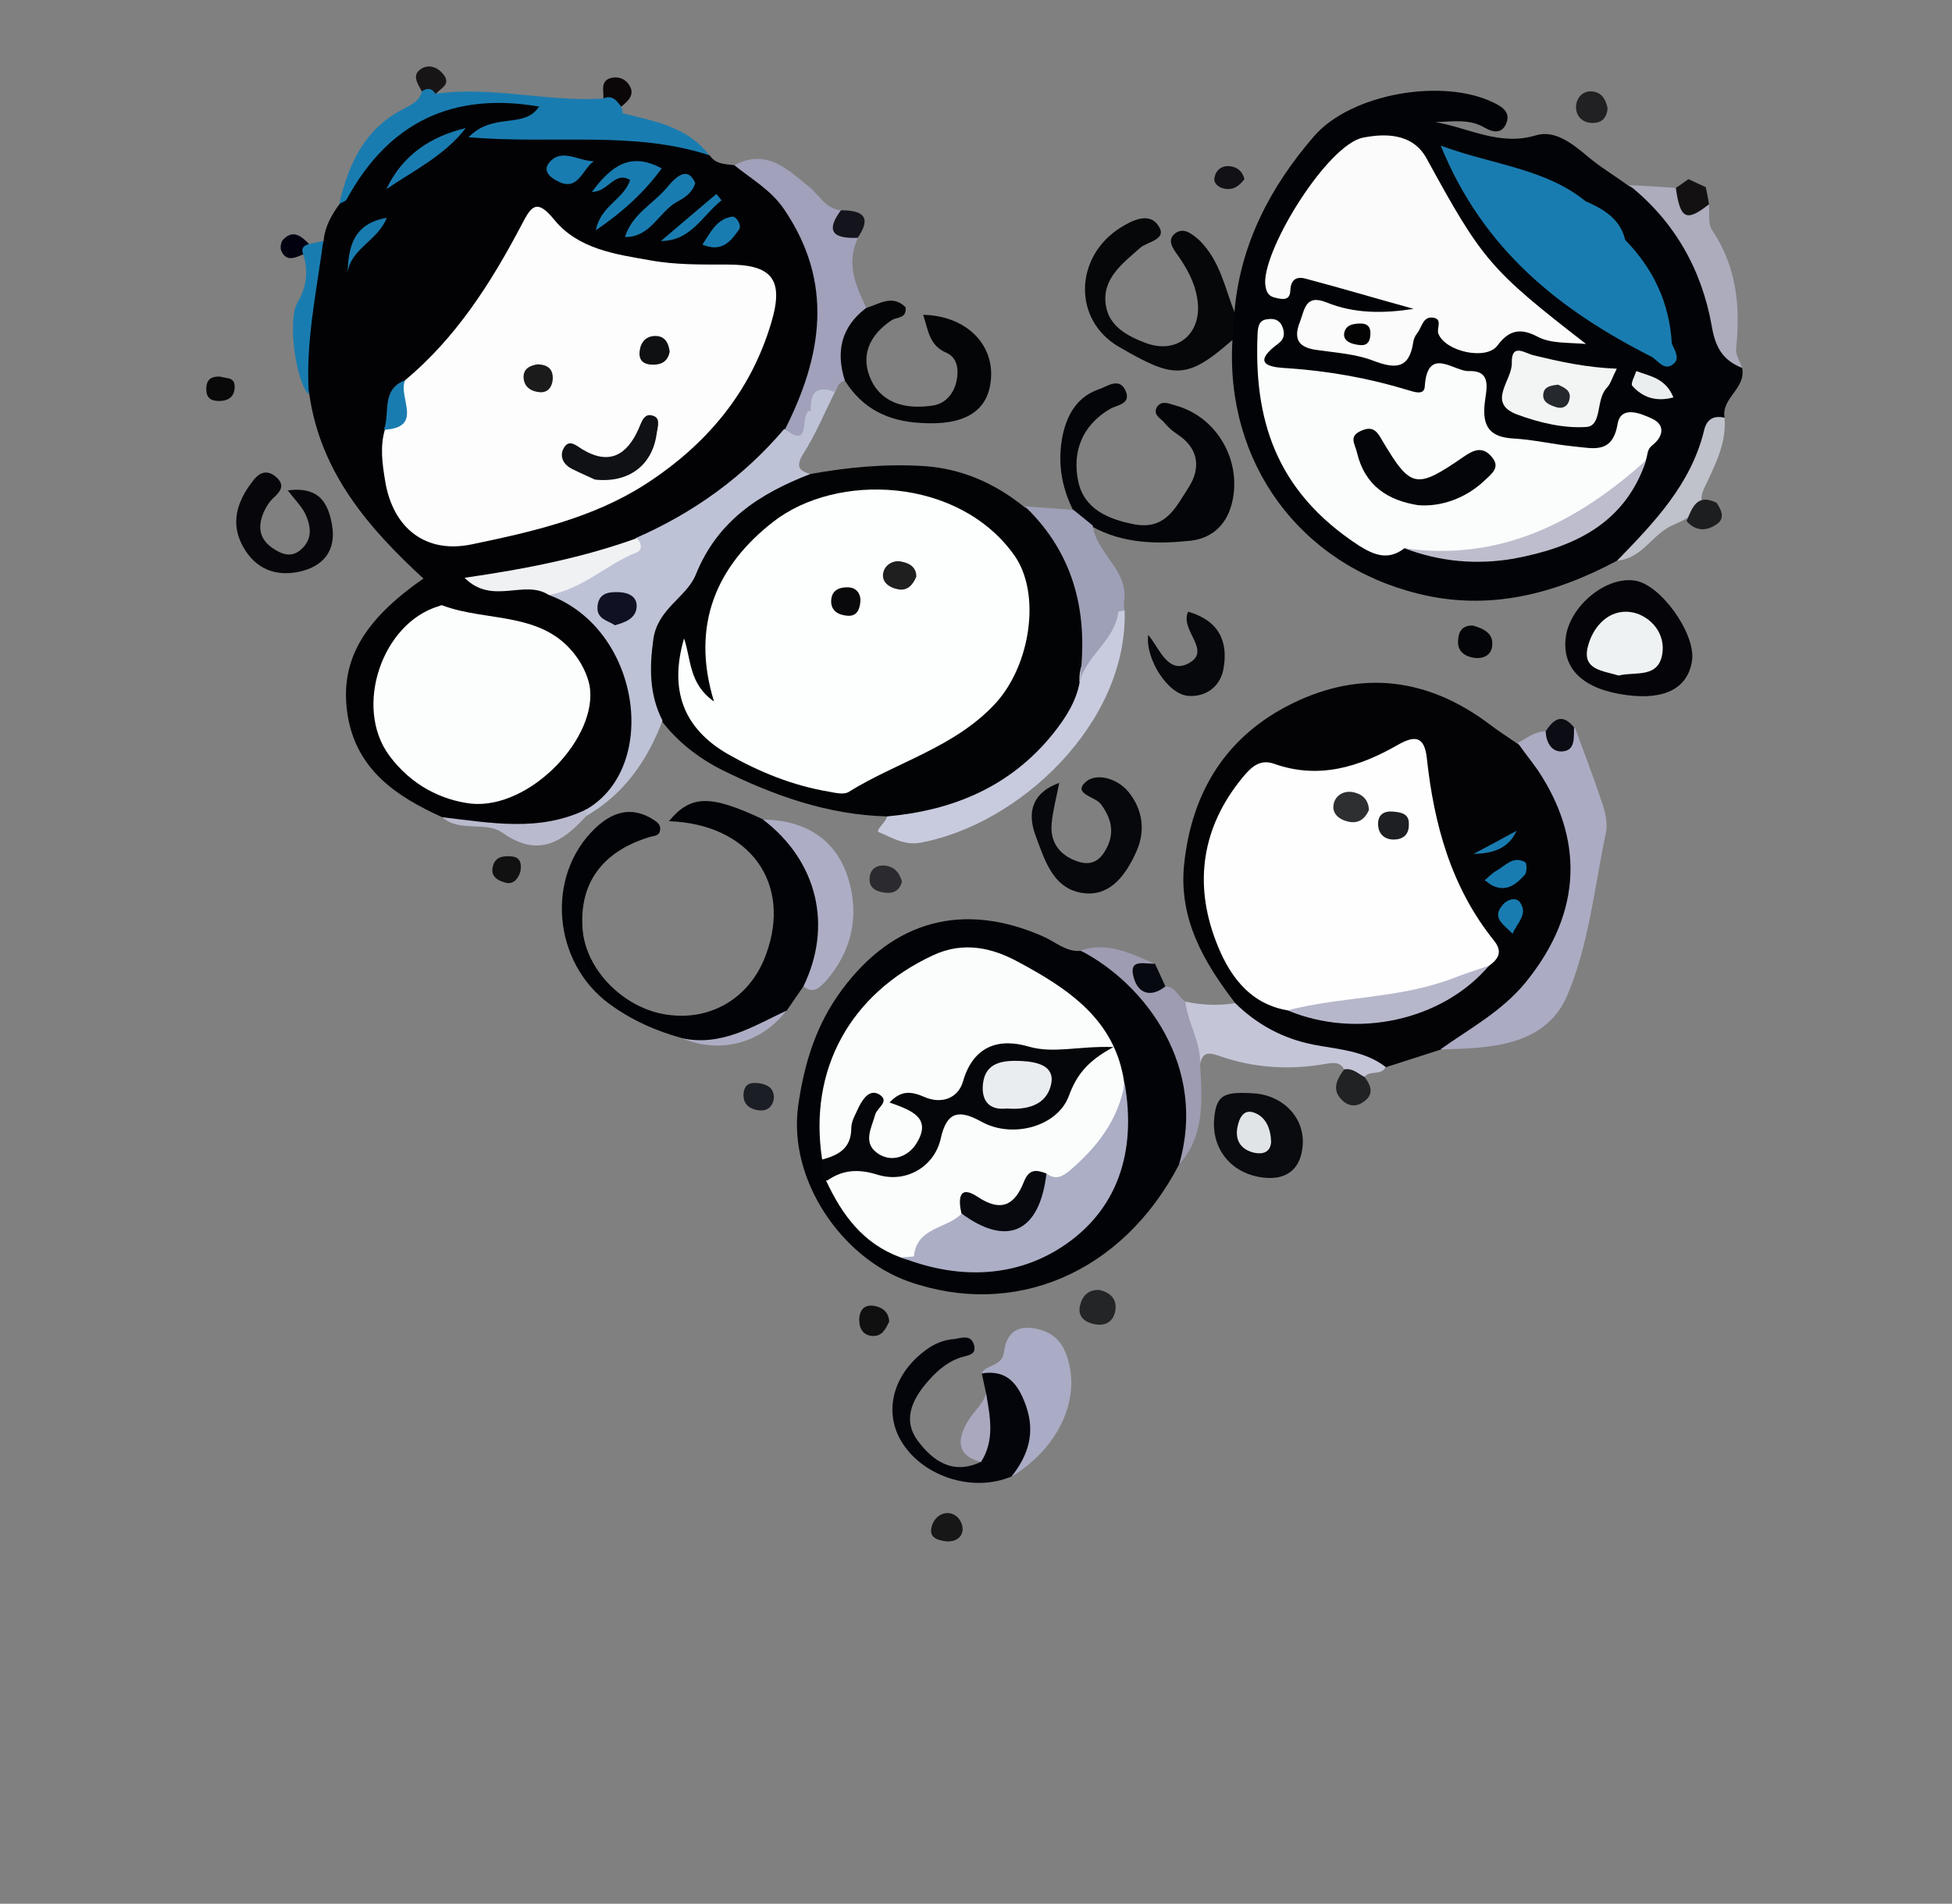 <?xml version="1.0" encoding="utf-8"?>
<!-- Generator: Adobe Illustrator 19.2.0, SVG Export Plug-In . SVG Version: 6.00 Build 0)  -->
<svg version="1.1" id="Layer_1" xmlns="http://www.w3.org/2000/svg" xmlns:xlink="http://www.w3.org/1999/xlink" x="0px" y="0px"
	 width="489.1px" height="477.1px" viewBox="0 0 489.1 477.1" style="enable-background:new 0 0 489.1 477.1;" xml:space="preserve"
	>
<rect x="0" y="0" width="489.1" height="477.1" fill="#808080" stroke="none"/>
<style type="text/css">
	.st0{fill:#020205;}
	.st1{fill:#020307;}
	.st2{fill:#030306;}
	.st3{fill:#020305;}
	.st4{fill:#BEC2D6;}
	.st5{fill:#ABABC3;}
	.st6{fill:#040508;}
	.st7{fill:#A1A1BB;}
	.st8{fill:#C8CBDE;}
	.st9{fill:#050709;}
	.st10{fill:#040507;}
	.st11{fill:#04050B;}
	.st12{fill:#050509;}
	.st13{fill:#C4C5D7;}
	.st14{fill:#AAABC4;}
	.st15{fill:#9EA0B7;}
	.st16{fill:#07080C;}
	.st17{fill:#ACACBD;}
	.st18{fill:#ADADC5;}
	.st19{fill:#9D9CB2;}
	.st20{fill:#090B0E;}
	.st21{fill:#07070B;}
	.st22{fill:#BFC2CB;}
	.st23{fill:#B9BACD;}
	.st24{fill:#A9A8BF;}
	.st25{fill:#232526;}
	.st26{fill:#202223;}
	.st27{fill:#131112;}
	.st28{fill:#040509;}
	.st29{fill:#212123;}
	.st30{fill:#1D1E20;}
	.st31{fill:#2B2B2F;}
	.st32{fill:#070911;}
	.st33{fill:#14151C;}
	.st34{fill:#171717;}
	.st35{fill:#101011;}
	.st36{fill:#0B0C14;}
	.st37{fill:#1B1E24;}
	.st38{fill:#111111;}
	.st39{fill:#171515;}
	.st40{fill:#0B0607;}
	.st41{fill:#080908;}
	.st42{fill:#121116;}
	.st43{fill:#020110;}
	.st44{fill:#FDFDFD;}
	.st45{fill:#FCFDFD;}
	.st46{fill:#EFF1F3;}
	.st47{fill:#197CB0;}
	.st48{fill:#FBFCFC;}
	.st49{fill:#FCFBFB;}
	.st50{fill:#F3F5F5;}
	.st51{fill:#BEBDCD;}
	.st52{fill:#EAEEEF;}
	.st53{fill:#FDFEFD;}
	.st54{fill:#B7B7CC;}
	.st55{fill:#FDFEFE;}
	.st56{fill:#ABAEC5;}
	.st57{fill:#050609;}
	.st58{fill:#101223;}
	.st59{fill:#EFF2F3;}
	.st60{fill:#E1E4E7;}
	.st61{fill:#0F1115;}
	.st62{fill:#0F1012;}
	.st63{fill:#1B1B1B;}
	.st64{fill:#020302;}
	.st65{fill:#25282C;}
	.st66{fill:#2D2F30;}
	.st67{fill:#1D1F22;}
	.st68{fill:#1F1F20;}
	.st69{fill:#09090B;}
	.st70{fill:#07090F;}
	.st71{fill:#EAEDEF;}
</style>
<g>
	<path class="st0" d="M110.8,204.8c-11.5-5.2-21.5-11.9-23.7-25.6c-2.1-13.3,3.7-23.6,19-34.2c-13.8-12.7-25.8-26.6-28.6-46.2
		c-3.9-13.3-0.8-26,3.6-38.5c0.3-3.5,2-6.5,4-9.2c4.5-8.9,9.7-17.7,19.1-21.8c10-4.4,20.6-7.7,31.7-2.8c-0.4,5.1-4.8,4.7-9.6,6.5
		c12,0.3,22.5-1.4,33,0.3c6.5,1,13,1.7,18.5,5.6c1.5,2.3,3.9,2.2,6.2,2.5c13.9,3.5,19.1,14.4,21.8,26.8c3,13.9,0.2,27.1-7,39.3
		c-10,13.5-23.3,22.9-38.7,29.2c-11.6,3.8-23.1,8.1-35.4,9.2c5,0.1,9.9-0.1,14.5,1.7c16.5,7.9,23.7,22.2,20.2,39.9
		c-1.5,7.6-6.7,12.2-12.9,16.1c-6,4.5-12.1,6.6-19.7,3.6C121.7,205.3,115.9,206.8,110.8,204.8z"/>
	<path class="st1" d="M436.5,92.2c1.1,5.1-5.2,7.5-4.4,12.4c-2.5,2.8-4,6.1-5.3,9.6c-4.1,11.4-11.9,19.6-21.6,26.3
		c-15.7,8.4-32.1,12.7-49.8,8.3c-29.7-7.3-48.4-32.8-46.6-63.5c-1.8-2.5-1.7-4.8,0.5-7c1.4-17,9-31.5,19.9-44.1
		c9.3-10.8,32.3-14.7,45-8.5c2.3,1.1,4.2,2.4,3.3,5c-1,2.7-3,2.7-5.5,1.3c-3.8-2.3-8.2-1.5-12.4-1.4c8.4,1.4,16.1,6.1,25.3,3.3
		c4.7-1.4,9.1,2.1,12.9,5.3c3.2,2.7,6.9,4.9,10.3,7.4c15,6.7,18.9,20.8,22.8,34.7C432.1,85.4,433.5,89.1,436.5,92.2z"/>
	<path class="st2" d="M309.5,251.4c-7.9-10.3-14.2-21.1-12.8-34.8c1.9-18.2,10.6-32.2,27.1-40.3c17.3-8.5,34-6.4,49.4,5.2
		c2.2,1.7,4.6,3.2,6.9,4.8c12.4,7.6,15.7,20.5,15.4,33.1c-0.4,19.6-15.4,38.3-34.7,43.7c-4.6,1.5-9.1,2.9-13.7,4.4
		c-10.4-2.5-21.4-2.6-31-7.9C313,257.7,310,255.5,309.5,251.4z"/>
	<path class="st3" d="M203,118.8c9.4-1.7,18.9-2.6,28.4-2s17.9,4.3,25.3,10.3c10,4.8,17.9,20.2,16.7,33.1c-0.3,3.7-0.7,7.4-1.2,11
		c-0.9,17.6-35,39.5-50,33.4c-14.8-0.4-28.3-5.2-41.4-11.7c-5.9-3-11-7-15-12.2c-7.3-7.5-7.6-22,0.4-30.9c3.8-4.3,6.5-9.2,9.8-13.7
		C182.8,127,190.7,119.3,203,118.8z"/>
	<path class="st1" d="M295.4,291.9c-14.3,27.4-41.5,38.6-67.9,29.2c-16.5-5.9-30.1-25.3-27.5-44c1.5-10.6,4.5-20.4,11-29.1
		c12.9-17.4,30.5-22.1,50.4-13.3c3,1.3,5.7,3.9,9.3,3.6c14.6,2.7,29.2,23.4,28.2,40C298.7,283,297.8,287.6,295.4,291.9z"/>
	<path class="st1" d="M201.3,247.2c-1.4,2-2.8,4.1-4.2,6.1c-7.9,5.4-15.9,10.3-26.1,6.9c-6.6-1.8-12.7-4.5-18.3-8.6
		c-14.2-10.4-16.1-32-3.6-44c4.3-4.1,9.1-5.7,14.6-2.2c0.9,0.6,1.9,1.2,1.7,2.6c-0.2,1.5-1.3,1.4-2.4,1.7c-12.1,3.6-18,11.7-17,23.4
		c0.9,10.1,10.4,19.7,21.2,21.2c11,1.6,20.8-4.3,24.7-15c6.7-18-4.1-32.8-24.3-33.5c5.5-6.6,10.3-6.7,23.5-0.5
		c12.6,6.2,19.5,23.2,14.7,36.3C205,244,204.2,246.4,201.3,247.2z"/>
	<path class="st4" d="M203,118.8c-12.6,4.9-23.2,11.6-28.7,25.3c-2.3,5.6-9.5,8.4-10.6,16.1c-1,7.3-1,13.9,2.3,20.4
		c-3.8,10-9.6,18.4-19.1,23.9c-0.6-0.4-0.7-0.8-0.5-1.2s0.4-0.5,0.6-0.5c18.4-10.8,13.4-45.3-9.5-53.7c4.7-3.9,9.5-7.6,15.5-9.5
		c2.6-0.8,5.3-1.8,6.4-4.8c14.4-6.3,26.9-15.3,37.1-27.3c0.8,0.5,2.5,0.5,2.6,0c0.6-2.7,1.6-5.4,2.7-7.9c1.5-3.4,4-5.7,7.4-1.4
		c-2.6,5.3-4.9,10.8-8.1,15.8C199.3,117.1,200.4,118,203,118.8z"/>
	<path class="st5" d="M360.9,263c7.3-5.2,15.2-9.4,21.2-16.6c15-18.3,14.3-36.8,3.2-53.4c-1.6-2.3-3.4-4.5-5-6.8
		c2.3-1.2,4.3-3,7.2-2.9c2.8,2.4,5,1.3,7.1-1c2.3,6.3,4.7,12.5,6.8,18.8c0.8,2.4,1.5,5.2,1,7.5c-2.9,13.8-4.3,28.3-9.8,41.1
		C387,262.3,373.2,262.7,360.9,263z"/>
	<path class="st6" d="M268.9,127.9c-3-6-4-12.3-2.6-19c1.2-5.3,3.8-9.6,9.2-11.4c2-0.7,5.1-3.1,6.6,0.6c1.3,3.2-2.3,3.4-4,4.4
		c-7.1,4.2-9.5,10.9-7.9,18.3c1.5,6.7,7.3,9.3,14,10.6c8,1.5,10.5-4.5,13.6-9.2c3.1-4.8,2.6-9.8-2.7-13.3c-1.2-0.8-2.3-1.7-3.2-2.8
		c-0.9-1.2-3.2-2.1-2-4.1c1.2-1.8,3.1-0.8,4.6-0.4c10.6,2.9,16.9,14.2,14.1,24.8c-1.4,5.3-5.1,8.5-10.2,9.1
		c-8.4,0.9-16.9,0.8-24.7-3.5C271.9,130.8,269.3,130.7,268.9,127.9z"/>
	<path class="st7" d="M209.3,98.3c-4.5-1.8-6.4-0.1-6.1,4.6c-3.2,0.1,0.6,10.1-6.5,4.7c9.3-18.4,12.3-36.7-0.2-55.1
		c-3.3-4.9-8.2-7.6-12.5-11.1c8.1-4.3,13.4,1.1,18.8,5.5c2.6,2.1,4.1,5.5,8,5.8c0.6,2.8,2.5,4.8,4.2,6.9c-3.1,6.3-0.6,12,2.1,17.6
		c-2.1,6-4.5,11.8-5.3,18.2C210.1,95.7,209.8,97.1,209.3,98.3z"/>
	<path class="st8" d="M222.3,204.6c16.6-1.5,31-7.5,41.7-20.9c3-3.8,5.6-7.8,6.5-12.6c-0.6-7.2,6.1-11.4,7.7-17.7
		c0.4-1.4,2.2-1.4,3.6-0.4c0.8,28.4-26.6,53.7-51.2,58.2c-4.1,0.7-7.1-1.3-10.3-2.6C219.1,208.2,221.9,206.2,222.3,204.6z"/>
	<path class="st9" d="M309.3,78.2c-0.2,2.3-0.3,4.6-0.5,7c-11.6,10.2-14.8,9.6-28.3,1.8c-11.9-6.8-11.3-22.9,0.5-30.1
		c2.9-1.8,7-3.7,9.2-0.4c2.5,3.6-2.7,4-4.5,5.6c-4.5,4-9.7,7.8-8.6,14.5c0.8,5.2,5.5,7.7,10.1,9.4c7.9,2.9,14.2-2.6,12.8-11.1
		c-0.6-4-2.5-7.5-4.8-10.8c-1.4-1.9-3-4.1-0.5-5.8c2.1-1.3,4.1,0.4,5.9,2C305.7,65.4,306.9,72.1,309.3,78.2z"/>
	<path class="st10" d="M211.7,95.4c-2.3-7.2-1-13.4,5.3-18.2c3.3-1,6.6-3.5,9.9-0.2c0.3,2.9-2.1,2.4-3.4,3.2
		c-5.8,3.8-8.1,9.2-5.1,15.3c3,6,9.3,7.1,15.5,6.1c3-0.5,5-2.9,5.7-5.8s0.4-6.2-2.5-7.4c-4.4-1.9-4.5-5.8-5.8-9.5
		c10.5,0.2,17.7,7.1,17,16c-0.6,8.3-6.8,11.8-17.5,11.1C222.5,105.6,216.1,102.4,211.7,95.4z"/>
	<path class="st11" d="M247.1,349.3c-0.4-1.7-0.7-3.4-1.1-5.1c4.2-1.4,8.3-1.7,10.9,2.8c2.9,5.2,4.9,10.7,1.9,16.6
		c-1.3,2.5-3,4.7-5.3,6.4c-9.8,4.2-22.7,0-27.9-9.2c-4.2-7.5-1.6-16.6,6.3-22.4c2.1-1.6,4.5-2.6,7-2.8c1.8-0.2,4.3-1.3,5.1,1.3
		c0.9,2.9-1.8,2.7-3.6,3.4c-3.6,1.3-6.2,3.8-8.6,6.7c-3.6,4.4-5.4,9.2-1.9,14c3.8,5.1,8.8,8.7,15.8,5.4
		C243.8,360.5,247.6,355,247.1,349.3z"/>
	<path class="st12" d="M407.6,174.2c-10.8-1.4-16.2-6.5-15.3-14.3c0.9-7.9,10-15.5,17.3-14.4c6.4,0.9,15.1,13,14.4,19.8
		C423.1,172.3,417.4,175.5,407.6,174.2z"/>
	<path class="st13" d="M309.5,251.4c5.5,5.4,12,8.9,19.6,10.4c6.2,1.2,12.8,1.5,18.1,5.6c-1.1,2.3-4,0.7-5.3,2.5
		c-2.5,1.6-3.8-0.3-5.1-1.9c-1-1.9-2.7-1.7-4.5-1.4c-9,1.6-18,1.1-26.6-1.9c-2.6-0.9-4.3-1.3-5,1.9c-2.9-4.8-6-9.6-3.7-15.6
		C301.1,251.9,305.3,252.1,309.5,251.4z"/>
	<path class="st14" d="M253.4,370.1c4.3-5.4,6.1-11.1,3.6-18c-2-5.5-4.8-8.9-11.1-7.9c1.3-2.4,5.2-1.6,5.7-5.5
		c0.4-3.3,2.1-6.4,6.8-5.9c4.9,0.6,7.7,3,9.1,7.6C270.8,350.9,265.1,363,253.4,370.1z"/>
	<path class="st15" d="M281.7,153c-0.5,0.1-1.5,0.2-1.5,0.4c-0.9,7.2-8.1,10.9-9.7,17.6c2.3-16.8-1-31.9-13.7-44.1
		c4.1,0.3,8.1,0.6,12.2,0.9c1.6,1.3,3.2,2.6,4.8,3.9c0.9,7,8.8,11,7.9,18.7C281.5,151.4,281.7,152.2,281.7,153z"/>
	<path class="st16" d="M265.4,196.2c-0.7,3.7-1.6,6.9-1.9,10.2c-0.4,4.5,1.8,7.7,6,9.3c3,1.2,5.5,0.7,7.3-2.3
		c2.6-4.2,1.9-8-0.9-11.8c-1.4-2-7.2-2.6-3.9-5.6c2.6-2.4,7.9-1,10.7,2.4c3.7,4.5,4.4,10,1.9,15.3c-2.4,5.3-6.1,10.6-12.4,10.2
		c-8.3-0.6-10.4-8.3-12.8-14.7C257.3,203.3,258.8,198.6,265.4,196.2z"/>
	<path class="st17" d="M436.5,92.2c-4.8-1.9-6.7-5.1-7.6-10.5c-2.5-14.1-9.3-26.2-20.7-35.3c3.9,0.2,7.8,0.4,11.7,0.7
		c2.3,2.4,4.7,4.4,8.3,4.1c0.2,2.2-0.3,4.9,0.8,6.5c6.2,9.2,7.1,19.2,6,29.8C434.9,89,436,90.6,436.5,92.2z"/>
	<path class="st18" d="M201.3,247.2c7.4-15.2,3.5-31.4-10.1-41.8c10.7,0.1,18.6,5.1,21.5,15.3c2.6,9,0.7,17.8-5.8,25.2
		C205,247.9,203.7,249,201.3,247.2z"/>
	<path class="st19" d="M297,251c0.6,5.4,3.9,10.1,3.7,15.6c0.5,8.9,1.3,17.9-5.3,25.3c7.2-24.3-8.2-45.2-24.7-53.7
		c6.8-2.3,12.7,0.8,18.6,3.3c-2.6,3.5-1.4,5.2,2.6,5.7C294.6,247.2,295.2,249.9,297,251z"/>
	<path class="st20" d="M314,274c7.4,0.4,13,6.1,12.4,13.1c-0.4,5.2-3.3,8.4-8.9,8.1c-8.3-0.5-13.8-6.6-13.3-14.5
		C304.7,274.6,306.3,273.5,314,274z"/>
	<path class="st21" d="M72.1,122.9c8.2-1.1,10.2,3.6,11.1,8.7c1.1,6.4-2.2,10.4-8.3,11.7c-6.7,1.4-11.8-1.4-14.6-7.5
		c-2.6-5.8-0.3-11.1,3.4-15.7c1.3-1.6,3.1-2.4,5.2-0.8c2.6,2.1,1.6,3.7-0.4,5.5c-1,0.9-1.8,2.2-2.4,3.5c-1.5,3.5-1.3,6.6,2.1,9
		c2.3,1.6,4.7,2.5,7,0.6c3.2-2.6,2.8-6,1.2-9.3C75.6,127,74.2,125.6,72.1,122.9z"/>
	<path class="st16" d="M287.7,159.1c2.9,3.5,4.9,9.8,10,7.2c6.2-3.2-2.2-8.3,0-13c7.7,2.2,10.2,7.5,8.8,14.6
		c-0.9,4.4-4.6,6.8-8.7,6.5C292.6,174.1,286.9,165,287.7,159.1z"/>
	<path class="st22" d="M405.2,140.5c9.3-9.6,18.5-19.1,21.8-32.7c0.6-2.6,2.3-3.8,5.1-3.1c0.5,5.8-1.9,10.9-4.3,16
		c-1,2.1-2.2,3.9-0.9,6.2c-2.2,2-4.8,3.4-7.5,4.6C414.1,133.6,411.6,140,405.2,140.5z"/>
	<path class="st23" d="M147,202.8c0,0.6-0.1,1.1-0.1,1.7c-6,6.6-12.1,10.5-21,4.2c-4.2-3-10.7,0-15.1-3.9
		C122.9,206.2,135.2,208.6,147,202.8z"/>
	<path class="st24" d="M247.1,349.3c1,5.8,2.2,11.6-1.3,17.1c-6.5-1.7-5.8-6-3.3-10.2C243.9,353.8,246.2,352,247.1,349.3z"/>
	<path class="st25" d="M275.6,323.3c2.7,0.7,4.2,2.3,3.9,4.9c-0.4,3-2.5,4.3-5.5,3.6c-2.6-0.6-4.1-2.2-3.3-4.9
		C271.3,324.5,273,323.1,275.6,323.3z"/>
	<path class="st26" d="M336.8,268c2.1-0.4,3.5,1.1,5.1,1.9c1.8,2.3,2.4,4.6-0.5,6.4c-1.5,1-3.2,1-4.7-0.2
		C333.5,273.4,334.8,270.7,336.8,268z"/>
	<path class="st18" d="M170.9,260.2c9.9,2.1,17.8-3,26.1-6.9C190.8,261.5,180.3,264.2,170.9,260.2z"/>
	<path class="st27" d="M428.2,51.2c-5.7,4.5-7.2,3.7-8.3-4.1c1.1-0.7,2.1-1.5,3.2-2.2c1.5,0.7,2.9,1.4,4.3,2
		C427.7,48.3,428,49.7,428.2,51.2z"/>
	<path class="st28" d="M369.2,156.8c2.6,0.8,5,1.9,4.7,5c-0.2,2.3-2.1,3.3-4.2,3.1c-2.7-0.3-4.8-1.7-4.3-4.9
		C365.6,157.7,367,156.6,369.2,156.8z"/>
	<path class="st29" d="M402.8,27.1c-0.2,2.6-1.6,3.8-3.9,3.7c-2.3,0-3.9-1.6-4-3.7c-0.1-2,1.1-4,3.4-4.2
		C401.1,22.8,402.3,24.7,402.8,27.1z"/>
	<path class="st30" d="M422.6,130.6c1.4-3.4,2.6-7,7.5-4.6c1.3,1.9,2.3,4.1-0.3,5.6C427.3,133.2,424.7,133,422.6,130.6z"/>
	<path class="st31" d="M226,220.9c-0.6,2.4-2.2,3.1-4.4,2.8s-3.9-1.2-3.7-3.7c0.1-1.9,1.4-3.1,3.4-3.1
		C223.9,217,225.3,218.5,226,220.9z"/>
	<path class="st32" d="M292,247.2c-3.6,2.9-6.8,1.8-7.9-2.1c-1.5-5.1,2.8-3.4,5.3-3.6C290.3,243.4,291.1,245.3,292,247.2z"/>
	<path class="st33" d="M214.9,59.6c-5.4,0.2-8.5-1.1-4.2-6.9C215.8,52.7,218.7,54.1,214.9,59.6z"/>
	<path class="st34" d="M237.2,386.3c-2.3-0.3-4.4-0.9-3.8-3.5c0.4-2,2.1-3.7,4.2-3.6c2.1,0.1,3.6,2.1,3.6,4.1
		C241.1,385.4,239.3,386.4,237.2,386.3z"/>
	<path class="st35" d="M222.8,331.2c-0.9,1.9-1.8,3.8-4.3,3.6c-2.4-0.2-3.3-2.1-3.2-4.3c0.1-2.3,1.4-3.7,3.9-3.2
		C221.3,327.7,222.7,329,222.8,331.2z"/>
	<path class="st36" d="M394.4,182.3c-0.1,2.4,0.4,5.7-2.8,6c-2.7,0.3-4.2-2.1-4.3-5C389.3,180.1,391.5,178.7,394.4,182.3z"/>
	<path class="st37" d="M193.9,275.3c-0.4,2.5-2.1,3.3-4.2,2.9c-2-0.4-3.5-1.5-3.4-4c0.2-2.8,2-3,4.1-2.7
		C192.5,271.9,194,272.8,193.9,275.3z"/>
	<path class="st38" d="M130.4,218.4c-0.5,1.6-1.6,3.4-3.8,2.8c-1.7-0.5-3.8-1.4-3.1-4.1c0.6-2.4,2.5-2.6,4.6-2.5
		C130.1,214.8,130.8,216,130.4,218.4z"/>
	<path class="st39" d="M109.2,23.5c-1.2-0.2-2.3-0.4-3.5-0.6c-1-1.9-2.7-4.1-0.1-5.7c1.6-1,3.7-0.6,5.2,1.1
		C113.3,21,110.6,22,109.2,23.5z"/>
	<path class="st40" d="M155.7,26.7c-1.5-0.7-3-1.3-4.5-2c0.1-1.9-0.8-4.3,1.7-5.1c1.6-0.5,3.5-0.1,4.6,1.5
		C159.3,23.6,157.5,25.2,155.7,26.7z"/>
	<path class="st41" d="M55.3,94.4c1.3,0.5,3.5,0,3.5,2.5c0,2.4-1.4,3.5-3.7,3.6c-1.8,0-3.3-0.4-3.4-2.7
		C51.6,95.4,52.6,94.2,55.3,94.4z"/>
	<path class="st42" d="M311.8,44.9c-1.2,1.6-2.7,2.8-4.9,2.4c-1.5-0.2-2.9-1.4-2.6-2.7c0.3-2,1.9-3.3,4.2-2.9
		C310.2,42,311.4,43.1,311.8,44.9z"/>
	<path class="st43" d="M77.4,61.1c-0.4,0.9-0.9,1.7-1.3,2.6c-2,0.8-4.3,2.1-5.6-0.8c-0.4-0.8-0.1-2.5,0.6-3
		C73.5,57.5,75.5,59.2,77.4,61.1z"/>
	<path class="st44" d="M101.5,95.3c12.7-10.6,21.4-24.2,29-38.6c2.5-4.8,3.8-7.3,8.4-1.6c6,7.3,15.2,8.6,23.8,10.1
		c6.4,1.2,13,1.1,19.6,1.1c11,0,14.2,3.6,11,14.4c-5.2,17.7-16.4,30.9-31.8,40.8c-13.2,8.4-28.3,11.8-43.2,14.9
		c-11.7,2.5-19.9-4.1-21.8-15.9c-0.7-4.2-1.3-8.5-0.1-12.7C100.6,104.7,98.6,98.9,101.5,95.3z"/>
	<path class="st45" d="M118,201.4c-7.3-0.9-14.9-4.5-20.5-12.1c-8.9-12.1-1.8-33.2,12.5-37.4c0.3-0.1,0.6-0.3,0.8-0.2
		c11.3,4.3,25.5,1.3,33.8,13.1c1.4,2,2.6,4.5,3.1,6.9C150.1,184.6,132.9,202.9,118,201.4z"/>
	<path class="st46" d="M159.5,134.9c1.4,1.2,1.4,3,0.1,3.5c-7.6,3-13.7,9.3-22.1,10.7c-6.2-4-14.1,2.7-21.1-4.3
		C131.7,142.6,145.9,139.8,159.5,134.9z"/>
	<g>
		<path class="st47" d="M177.7,38.9c-5.5-7.2-13.7-8.5-21.6-10.5c-0.1,0-0.3-0.1-0.5-0.1c0.1,0,0.3,0,0.5,0
			c-0.1-0.5-0.3-1.1-0.5-1.6c-1.1-1.6-2.3-3-4.5-2c-14,0.9-27.9-3.2-42-1.2c-0.9-1.5-2.1-1.5-3.4-0.6c-0.6,2.4-2.5,3.3-4.6,4.4
			C91.4,32.2,87.3,41.1,85,51.1c0.7-0.4,1.6-0.6,1.9-1.2C97.4,30.6,113.5,23,135,26.7c0.2,0,0.3,0,0.5,0c-0.2,0-0.3,0-0.5,0.1
			c-3.7,5.6-11.4,1.2-17.6,7.6C138.8,36.2,158.7,32.7,177.7,38.9z"/>
		<path class="st47" d="M77.3,61.2c-1.4,0.4-1.9,1.2-1.3,2.6c1.3,4.3,0.8,8.2-1.5,12.1c-2.5,4.4-0.4,19.8,2.9,23
			c-0.9-13,1.9-25.7,3.6-38.5C79.8,60.6,78.6,60.9,77.3,61.2z"/>
		<path class="st47" d="M149.3,57.7c6.9-4.7,12.1-9.5,16.5-15.5c-7.8-4.2-12.6-0.7-17.5,5.9c4.2,0,5.6-5.3,9.6-3
			C156.3,50,150.5,51.5,149.3,57.7z"/>
		<path class="st47" d="M169.6,50.6c1.9-1,3.9-2.3,4.6-4.7c-0.7-1.7-1.9-3-3.9-1.9c-1.2,0.7-2.2,1.8-3.1,2.9
			c-3.5,4.2-8.9,6.8-10.6,12.5C163,59.5,165,53.2,169.6,50.6z"/>
		<path class="st47" d="M96.8,47.4c6.9-4.7,14.6-8.4,19.9-15.3C107.9,34.2,100.9,38.8,96.8,47.4z"/>
		<path class="st47" d="M180.8,50.2c-0.4-0.5-0.9-1.1-1.3-1.6c-4.6,3.9-9.3,7.9-13.9,11.8C173.1,60.4,175.9,54.1,180.8,50.2z"/>
		<path class="st47" d="M137.5,40.9c-1.7,2.2,0.9,3.9,2.4,4.6c5,2.5,6-3.1,8.9-5.1C144.9,40.4,140.6,36.9,137.5,40.9z"/>
		<path class="st47" d="M87.1,68.3c0.8-6,7.6-8,9.8-13.7C88.6,56,87.3,61.8,87.1,68.3z"/>
		<path class="st47" d="M183.4,54.3c-3.8,0.6-5.3,3.8-7.4,7c5,2.1,7.2-1,9.2-3.8C185.9,56.5,184.5,54.1,183.4,54.3z"/>
		<path class="st47" d="M101.5,95.3c-6.1,2.3-3.7,8.2-5.3,12.4C106.4,107.2,99.6,99.4,101.5,95.3z"/>
	</g>
	<path class="st48" d="M351.9,137.4c-3.9,3-7.3,1.9-11.3-0.6c-21.4-13.9-26.4-32.3-25.5-53.1c0.1-1.8,0.3-3.5,2.5-3.7
		c1.4-0.2,2.8,0,3.6,1.6c0.8,1.8,0.7,3.3-0.9,4.5c-7.7,5.7-0.8,6,2.6,6.2c10.2,0.7,20.2,2.5,30,5.5c1.4,0.4,4,1.4,4.1-1
		c0.7-10.3,7.4-3.6,11.1-3.8c6-0.2,4.2,5,3.9,8.2c-0.6,5.7,1.3,8.4,7.3,8.7c5.1,0.3,10.1,1.5,15.2,2c4.6,0.4,9.5,2,10.8-5.6
		c0.8-4.8,5.8-2.7,8.6-1.4c3.5,1.6,2.8,4.6,0.1,6.7c-1.4,1.1-1.1,2.4-1.6,3.7C400.6,133.2,375.1,142.5,351.9,137.4z"/>
	<path class="st49" d="M397.4,86.2c-5.1-0.4-8.8-0.1-12.1-1.8c-4-2.1-7-2-10.1,2.2c-2.8,3.8-13.1,1.5-14.8-3c-0.5-1.3,1.2-3.7-1.4-4
		c-2.5-0.3-2.7,2.4-3.9,3.9c-0.5,0.6-0.9,1.5-1,2.3c-1,6.7-4.5,6.7-10,4.6c-4.4-1.7-9.4-2-14.2-2.7c-4.5-0.6-5.9-2.7-4.2-7
		c1.2-3,1.3-7.1,6.7-4.9c6.9,2.8,14.2,2.8,21.8,1.6c-9.1-2.5-18.1-5.2-27.2-7.6c-2.4-0.6-3.6,0.5-3.7,3.1s-2.2,2.1-3.8,1.7
		c-1.9-0.4-2.4-1.8-2.5-3.8c-0.1-9.1,15.7-34.5,24.5-36.3c5.1-1,12.4-1.4,16,5.3C371.4,65.2,373.4,67.6,397.4,86.2z"/>
	<path class="st50" d="M405.1,92.4c-1.2,2.4-1.6,3.9-2.5,4.8c-2.8,2.9-1.1,9.5-5.1,9.8c-5.7,0.4-11.9-1.1-17.3-3.1
		c-7.9-2.9-1.2-8.6-1.4-13c-0.1-5,3.3-2.4,5.3-1.9C390.7,90.6,397.3,92.1,405.1,92.4z"/>
	<path class="st51" d="M351.9,137.4c24.1,3.4,43.4-6.6,60.6-22.1c-5.3,16-18.2,21.9-33.2,24.7C370,141.6,360.8,140.8,351.9,137.4z"
		/>
	<path class="st52" d="M419.3,99.6c-4.5,1.2-7.8-0.1-10.3-2.9c-0.5-0.5,0.6-2.5,1-3.7C413.4,94.3,417.3,94.7,419.3,99.6z"/>
	<path class="st47" d="M418.9,86.1C418.9,86.1,418.9,86.1,418.9,86.1c-0.6-10.2-4.6-18.7-11.7-26c-1.2-5.2-5.3-7.6-9.7-9.6
		c0,0,0,0.1,0,0.1c0,0,0,0,0,0c-10.2-8.4-23.2-9.2-36.5-14.1c10.6,26.1,29.8,41.2,52.6,52.8c0,0,0.1,0,0.1,0c1.8,1.1,3.2,3.7,5.5,2
		C421.1,89.9,419.6,87.8,418.9,86.1z"/>
	<path class="st53" d="M322.6,253.2c-10-1.7-15-9.5-18-17.5c-5.5-14.5-3.4-28.5,6.7-40.8c2-2.4,4.2-4.8,7.9-3.5
		c11.2,4,21.4,0.8,31-4.7c4.5-2.6,6.7-2,7.3,3.2c1.8,16.7,6.1,32.5,16.9,45.9c2.2,2.8,1,4.6-1.4,6.3
		C357.9,253.1,340.2,252.8,322.6,253.2z"/>
	<path class="st54" d="M322.6,253.2c13.5-3.5,27.8-2.9,41.1-7.9c3.1-1.2,6.2-2.2,9.4-3.3C361.5,255.7,340,260.5,322.6,253.2z"/>
	<path class="st47" d="M372,220.6c1.1-0.9,1.9-1.8,2.8-2.3c2.3-1.2,4.3-4,7.4-2.2c0.4,0.3,0.4,2.5-0.1,3.1c-2.1,2.3-4.5,4.4-8,2.8
		C373.4,221.7,372.8,221.1,372,220.6z"/>
	<path class="st47" d="M379,234c-2.3-2.4-5.3-3.9-2.5-7.2c1.1-1.4,3.4-2.1,4.4-0.6C382.9,229.1,380.2,231.2,379,234z"/>
	<path class="st47" d="M369.2,214c3.6-1.9,7.2-3.8,10.8-5.8C377.9,212.9,373.7,213.9,369.2,214z"/>
	<path class="st55" d="M171.4,160c1.8,5.3,1.2,11.4,7.5,15.8c-5.9-19.2,0.7-34,14.8-45c16-12.5,46.5-11.2,60.4,8.3
		c6.8,9.5,4.2,27.4-4.6,37.1c-10.2,11.1-24.7,14.7-36.9,22.3c-1.2,0.7-3.3,0.2-4.9-0.1c-9-1.5-17.4-4.9-25.3-9.4
		C171.3,182.6,167.6,173,171.4,160z"/>
	<path class="st48" d="M206,290.6c-3.5-22.6,7.1-41.6,27.8-51.2c7.7-3.6,14.9-1.8,21.2,1.6c12.5,6.7,24.5,14.5,26.7,30.4
		c0.1,12.9-7.7,23.1-19.2,25c-1.4-0.1-3-0.1-3.9,1.1c-3.7,4.3-7.8,7.3-14,5.6c-1.7-0.5-2,1.6-2.7,2.8c-2.8,4-9.1,3.7-10.9,9.3
		c-0.4,1.4-3.5,0.6-5.4-0.1c-9.3-3.4-14.6-10.6-18.6-19.2c1.9-6.1,6.9-4.9,11.1-3.9c7.5,1.7,12.6-0.4,15.5-7.8
		c1.9-4.8,5.3-7.1,10.8-5.9c16.1,3.5,16.3,3.3,24.7-11.1c0.3-0.5,0.7-0.9,1.9-1.9c-6,1.4-11.1-0.2-16.3-0.6
		c-4.8-0.4-8.4,0.9-10.4,5.5c-2.9,6.7-8,8.3-15,6.6c2.5,4.2,4.5,8.3,0.4,12.3c-2.6,2.5-5.9,3.8-9.4,2.1c-4.5-2.2-3.9-6.4-3.3-12.3
		C214.7,285.4,214.4,292.5,206,290.6z"/>
	<path class="st56" d="M262.2,294.1c2.3,1.7,4,0.8,5.9-0.8c6.9-5.9,12.1-12.7,13.7-21.8c3,17.1-1.7,32.1-16.2,41.3
		c-12,7.6-26.2,7.7-39.8,2.3c1.1-0.1,3.2-0.1,3.2-0.3c0.7-7.3,8.3-6.8,12-10.7C251.5,308.2,258,303.7,262.2,294.1z"/>
	<path class="st57" d="M206,290.6c4.1-1.1,7.3-2.8,7.3-7.9c0-1.8,1.2-3.7,2-5.5c1.1-2.1,2.8-4.4,5.2-2.8c2.4,1.7-0.7,3.2-1.2,4.9
		c-0.9,3.4-3.4,7.3,1,10c3.5,2.1,7.3,0.3,9.1-2.4c4.5-6.8-1.2-8.7-6.5-10.6c2.8-3,5.2-2.9,8.7-1.4c4,1.8,8.4,0.6,9.7-3.9
		c2.6-9,9.1-10.9,16.5-8.7c6.3,1.8,12.4-0.2,21.2,0.1c-6.9,3.7-9.4,7.4-11.2,12.3c-2.9,7.7-14.2,10.7-21.9,6.4
		c-5.6-3.1-8.7-2.6-10.2,4.3c-1.6,7-8.7,11.2-15.8,9c-4.8-1.5-8.7-1.3-12.7,1.5C205.3,294.4,205.9,292.5,206,290.6z"/>
	<path class="st58" d="M154.1,156.7c-1.8-1.2-4.5-1.5-4.4-4.5c0.2-3.5,2.6-3.9,5.4-3.8c2.5,0.1,4.7,1.2,4.4,3.9
		C159.2,155.1,156.5,156,154.1,156.7z"/>
	<path class="st59" d="M405.6,169.3c-3.9-1.2-9.1-1.4-7.8-7c1.2-5.2,5.3-9.7,10.8-8.9c4.2,0.6,8.4,4.5,8,9.7
		C416,170.3,409.7,168.2,405.6,169.3z"/>
	<path class="st60" d="M318.5,286.2c-0.2,2.7-2.2,3.1-4.2,2.7c-3.1-0.7-4.8-2.8-4.3-6.1c0.4-2.3,1.4-4.9,4.1-4
		C317.2,279.8,318.4,282.9,318.5,286.2z"/>
	<path class="st61" d="M149.1,120.2c-1.3-0.6-3.6-1.6-5.8-2.7c-2-1-3.1-2.9-2.2-4.9c1.3-2.8,3.2-1,4.8,0c6.8,4.1,11.2,1.4,14.1-5.1
		c0.8-1.8,1.4-4.3,3.9-3.2c1.7,0.7,0.8,3,0.6,4.6C163.4,116.5,157.7,121.1,149.1,120.2z"/>
	<path class="st62" d="M167.8,88.1c-0.4,2.3-1.9,3.3-4.1,3.3c-2.4,0-3.8-1-3.4-3.6c0.3-2.2,1.7-3.6,3.9-3.6
		C166.6,84.2,167.5,85.9,167.8,88.1z"/>
	<path class="st63" d="M134.7,91.3c2.7,0.1,3.9,1.3,3.8,3.7c-0.1,1.9-1.2,3.4-3.1,3.3c-2-0.1-4-1.1-4.2-3.5S132.8,91.6,134.7,91.3z"
		/>
	<path class="st6" d="M355.3,126.6c-7.5-1.2-13.3-4.8-15.3-13.2c-0.5-2.2-2.2-4.1,1.2-5.5c3-1.3,4,0.5,5.2,2.6
		c7.1,11.9,8.4,12.2,20.3,4c2.2-1.5,4.5-2.8,6.8-0.3c2.7,2.8,0.4,4.4-1.5,6.2C367.5,124.7,361.3,127.1,355.3,126.6z"/>
	<path class="st64" d="M341.4,81.1c1.7,0.2,2.2,1.4,1.9,3.4c-0.4,2.4-2.2,2.1-3.7,1.8c-1.7-0.3-3.3-1.3-2.7-3.2
		C337.4,81.4,339.2,81,341.4,81.1z"/>
	<path class="st65" d="M390.4,96.4c1.5,0.7,3.2,1.4,2.9,3.4c-0.3,2-1.7,2.8-3.5,2.2c-1.5-0.5-3.4-1.2-3.1-3.3
		C386.9,96.8,388.8,96.6,390.4,96.4z"/>
	<path class="st66" d="M343,203c-1,2.3-2.7,3.5-5.2,2.9c-2-0.4-3.9-1.8-3.7-3.9c0.2-2.4,2.3-3.9,4.8-3.5
		C341.1,198.9,342.9,200.2,343,203z"/>
	<path class="st67" d="M353,206.8c0,2.5-1.6,3.6-3.8,3.6c-2.2,0-3.8-1.3-3.9-3.7c-0.1-2.6,1.5-3.5,3.8-3.3
		C351.3,203.6,353.2,204,353,206.8z"/>
	<path class="st68" d="M229.6,144.5c-0.9,2.2-2.3,3.6-4.5,3.2c-2.3-0.4-4.5-1.9-3.7-4.5c0.5-1.7,2.5-3,4.7-2.4
		C228.1,141.2,229.6,142.3,229.6,144.5z"/>
	<path class="st69" d="M215.6,150.4c-0.2,3.8-2,4.2-4.1,3.8c-2.2-0.4-3.5-1.8-3.2-4.1c0.3-2.5,2.5-3,4.4-2.9
		C215.1,147.4,215.6,149.4,215.6,150.4z"/>
	<path class="st70" d="M262.2,294.1c-1.7,14.7-9.8,18.5-21.3,10c-0.8-3.5-0.7-7.3,4-4.2c6.1,4.1,9.4,1.9,11.6-3.6
		C257.8,292.9,259.6,293.1,262.2,294.1z"/>
	<path class="st71" d="M252.3,277.8c-5.1,0.6-6.4-2.7-6-6.2c0.6-5.5,5.2-5.9,9.6-5.7c3.8,0.2,8.4,1.1,7.5,5.7
		C262.3,277.1,257.1,278.2,252.3,277.8z"/>
</g>
</svg>
